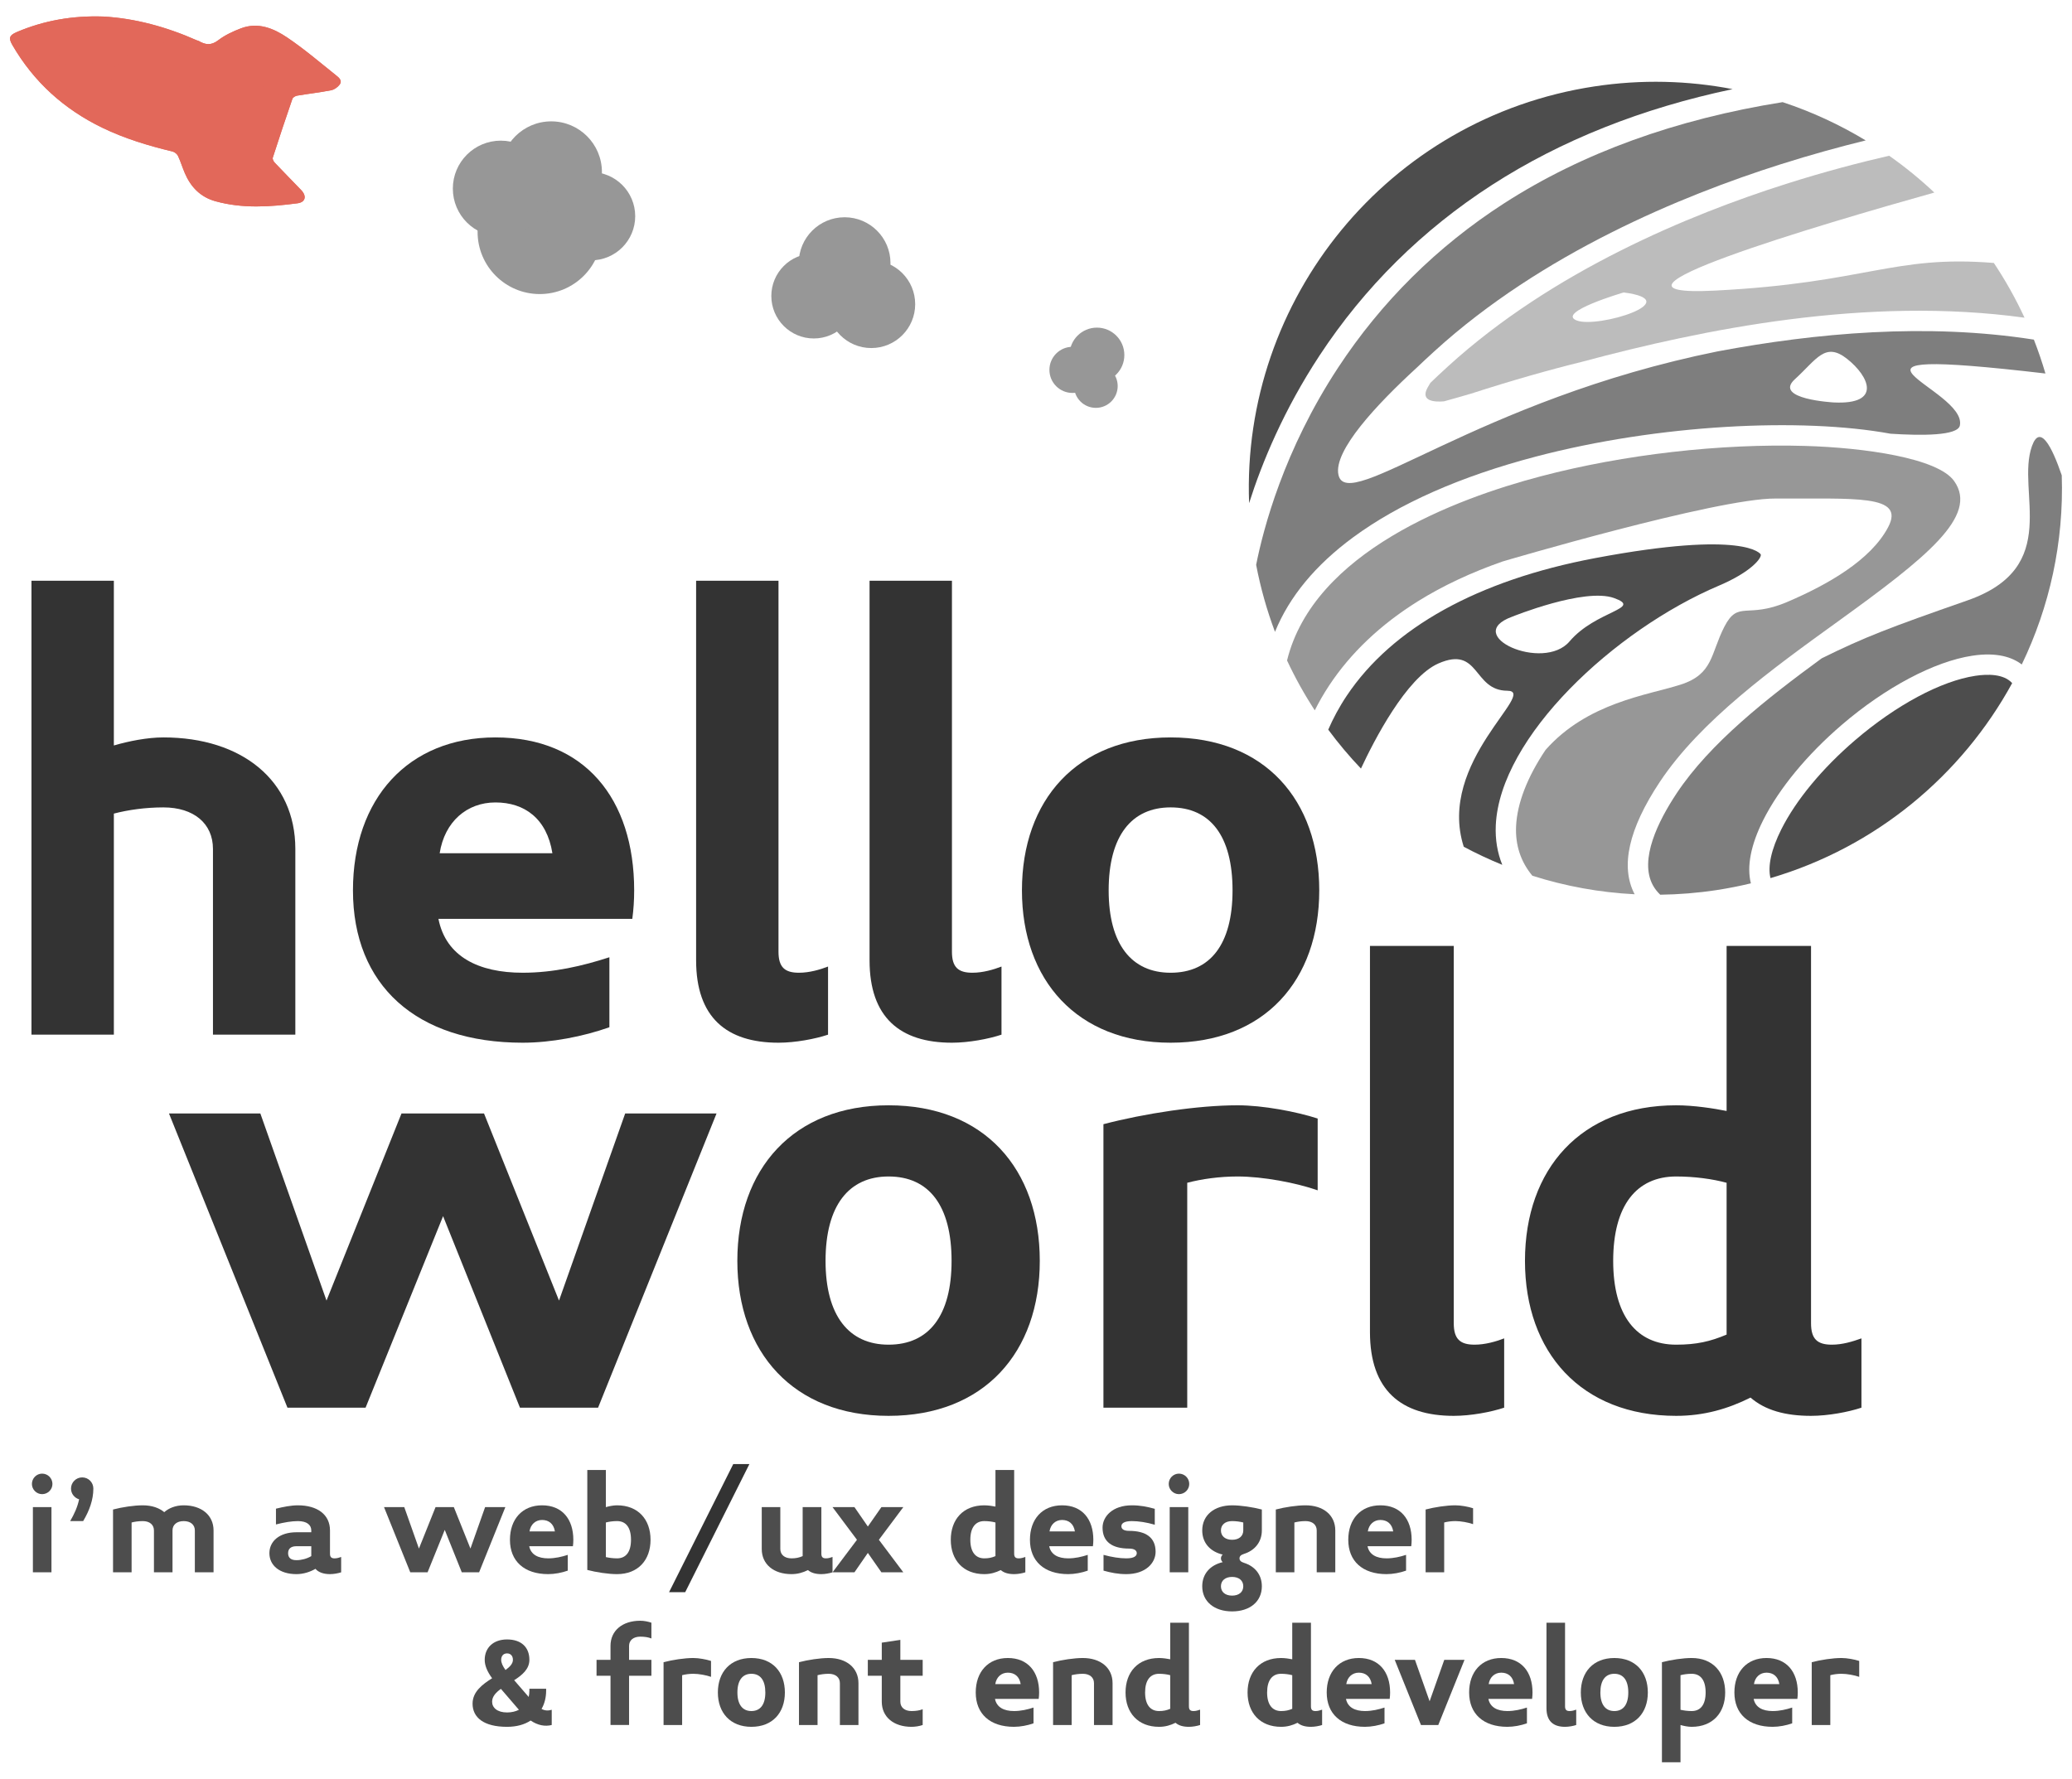 <?xml version="1.0" encoding="utf-8"?>
<!-- Generator: Adobe Illustrator 16.0.0, SVG Export Plug-In . SVG Version: 6.00 Build 0)  -->
<!DOCTYPE svg PUBLIC "-//W3C//DTD SVG 1.1//EN" "http://www.w3.org/Graphics/SVG/1.1/DTD/svg11.dtd">
<svg version="1.1" id="Layer_1" xmlns="http://www.w3.org/2000/svg" xmlns:xlink="http://www.w3.org/1999/xlink" x="0px" y="0px"
	 width="432.077px" height="371px" viewBox="0 0 432.077 371" enable-background="new 0 0 432.077 371" xml:space="preserve">
<g>
	<g>
		<path fill="#333333" d="M44.409,215.812v-38.749c0-5.296-4.004-8.654-10.333-8.654c-3.746,0-7.363,0.517-10.333,1.292v46.111
			H6.563v-94.678h17.179v34.357c3.1-0.904,6.975-1.679,10.333-1.679c16.404,0,27.512,9.042,27.512,23.25v38.749H44.409z"/>
		<path fill="#333333" d="M131.856,191.658H91.428c1.55,7.879,8.396,11.237,17.566,11.237c6.458,0,12.529-1.421,18.083-3.229v14.596
			c-5.425,1.938-12.141,3.229-18.083,3.229c-22.216,0-35.391-12.013-35.391-31.775c0-19.115,11.496-31.903,29.708-31.903
			c18.6,0,28.933,12.788,28.933,31.903C132.244,187.783,132.115,189.721,131.856,191.658z M103.311,167.375
			c-5.942,0-10.592,4.004-11.625,10.591h23.508C114.032,170.733,109.382,167.375,103.311,167.375z"/>
		<path fill="#333333" d="M162.341,217.491c-10.85,0-17.179-5.296-17.179-17.18v-79.178h17.179v77.37
			c0,3.229,1.292,4.392,4.263,4.392c2.196,0,4.392-0.646,6.071-1.291v14.207C169.962,216.716,165.829,217.491,162.341,217.491z"/>
		<path fill="#333333" d="M198.51,217.491c-10.85,0-17.179-5.296-17.179-17.18v-79.178h17.179v77.37
			c0,3.229,1.291,4.392,4.262,4.392c2.197,0,4.392-0.646,6.072-1.291v14.207C206.13,216.716,201.997,217.491,198.51,217.491z"/>
		<path fill="#333333" d="M244.108,217.491c-19.506,0-31.001-13.046-31.001-31.775c0-18.857,11.495-31.903,31.001-31.903
			c19.633,0,30.998,13.046,30.998,31.903C275.106,204.445,263.741,217.491,244.108,217.491z M244.108,168.408
			c-8.139,0-12.918,5.941-12.918,17.308c0,11.238,4.779,17.18,12.918,17.18c8.266,0,12.916-5.941,12.916-17.18
			C257.024,174.35,252.374,168.408,244.108,168.408z"/>
	</g>
	<g>
		<path fill="#333333" d="M124.719,293.614h-16.293l-16.03-39.944l-16.162,39.944H59.942L35.24,232.253h19.052l13.796,39.023
			l15.636-39.023h17.212l15.636,39.023l13.796-39.023h19.052L124.719,293.614z"/>
		<path fill="#333333" d="M185.293,295.321c-19.841,0-31.535-13.27-31.535-32.322c0-19.184,11.694-32.454,31.535-32.454
			c19.972,0,31.535,13.271,31.535,32.454C216.828,282.052,205.265,295.321,185.293,295.321z M185.293,245.393
			c-8.278,0-13.14,6.044-13.14,17.606c0,11.432,4.862,17.476,13.14,17.476c8.409,0,13.139-6.044,13.139-17.476
			C198.433,251.437,193.702,245.393,185.293,245.393z"/>
		<path fill="#333333" d="M258.088,245.393c-3.811,0-7.49,0.525-10.512,1.313v46.908h-17.475v-59.127
			c8.539-2.234,19.709-3.942,27.986-3.942c5.256,0,12.219,1.313,16.688,2.759v14.979
			C270.307,246.706,263.344,245.393,258.088,245.393z"/>
		<path fill="#333333" d="M303.155,295.321c-11.037,0-17.475-5.387-17.475-17.475v-80.545h17.475v78.705
			c0,3.285,1.314,4.468,4.336,4.468c2.234,0,4.469-0.657,6.176-1.313v14.453C310.909,294.534,306.704,295.321,303.155,295.321z"/>
		<path fill="#333333" d="M377.657,295.321c-5.387,0-9.592-1.182-12.613-3.81c-4.73,2.364-9.723,3.81-15.504,3.81
			c-19.84,0-31.535-13.27-31.535-32.322c0-19.184,11.695-32.454,31.535-32.454c3.68,0,7.883,0.657,10.512,1.183v-34.426h17.605
			v78.705c0,3.285,1.314,4.468,4.336,4.468c2.234,0,4.336-0.657,6.176-1.313v14.453
			C385.411,294.534,381.206,295.321,377.657,295.321z M360.051,246.706c-2.891-0.788-6.701-1.313-10.512-1.313
			c-8.277,0-13.139,6.044-13.139,17.606c0,11.432,4.861,17.476,13.139,17.476c4.205,0,7.096-0.657,10.512-2.103V246.706z"/>
	</g>
	<g>
		<path fill="#4D4D4D" d="M110.656,358.874c-1.281,0.845-2.94,1.311-4.92,1.311c-4.92,0-7.191-1.979-7.191-4.833
			c0-2.475,2.038-4.018,4.076-5.298c-1.048-1.428-1.543-2.68-1.543-3.844c0-2.475,1.747-4.25,4.658-4.25
			c2.94,0,4.658,1.601,4.658,4.25c0,1.922-1.485,3.174-3.174,4.25l3.028,3.494c0.087-0.407,0.146-0.844,0.146-1.339v-0.379h3.493
			v0.379c0,1.427-0.32,2.736-0.96,3.843c0.669,0.35,1.339,0.408,2.125,0.175v3.173C113.655,360.155,112.17,359.894,110.656,358.874z
			 M104.455,352.266c-1.048,0.757-1.834,1.602-1.834,2.679c0,1.252,1.077,2.242,3.115,2.242c0.96,0,1.776-0.205,2.475-0.554
			L104.455,352.266z M105.736,344.87c-0.786,0-1.223,0.554-1.223,1.34c0,0.641,0.32,1.311,0.903,2.125
			c0.902-0.67,1.543-1.31,1.543-2.125C106.959,345.366,106.464,344.87,105.736,344.87z"/>
		<path fill="#4D4D4D" d="M131.181,349.528v10.277h-3.872v-10.277h-2.912v-3.318h2.912v-2.911c0-3.202,2.504-5.241,6.201-5.241
			c0.786,0,1.66,0.176,2.329,0.408v3.29c-0.669-0.263-1.427-0.379-2.329-0.379c-1.427,0-2.329,0.757-2.329,1.922v2.911h4.658v3.318
			H131.181z"/>
		<path fill="#4D4D4D" d="M144.574,349.122c-0.844,0-1.66,0.115-2.329,0.291v10.393h-3.872v-13.101
			c1.892-0.495,4.367-0.874,6.201-0.874c1.165,0,2.708,0.291,3.697,0.611v3.319C147.281,349.413,145.738,349.122,144.574,349.122z"
			/>
		<path fill="#4D4D4D" d="M156.685,360.185c-4.396,0-6.987-2.94-6.987-7.162c0-4.25,2.591-7.191,6.987-7.191
			c4.425,0,6.987,2.941,6.987,7.191C163.672,357.244,161.11,360.185,156.685,360.185z M156.685,349.122
			c-1.834,0-2.912,1.338-2.912,3.9c0,2.533,1.077,3.872,2.912,3.872c1.863,0,2.911-1.339,2.911-3.872
			C159.596,350.46,158.548,349.122,156.685,349.122z"/>
		<path fill="#4D4D4D" d="M175.143,359.806v-8.733c0-1.194-0.902-1.95-2.329-1.95c-0.844,0-1.66,0.115-2.329,0.291v10.393h-3.872
			v-13.101c1.892-0.495,4.367-0.874,6.201-0.874c3.697,0,6.201,2.039,6.201,5.241v8.733H175.143z"/>
		<path fill="#4D4D4D" d="M190.079,360.185c-3.697,0-6.201-2.038-6.201-5.24v-5.416h-2.912v-3.318h2.912v-3.581l3.872-0.582v4.163
			h4.658v3.318h-4.658v5.416c0,1.193,0.902,1.95,2.329,1.95c0.902,0,1.66-0.116,2.329-0.378v3.289
			C191.738,360.039,190.865,360.185,190.079,360.185z"/>
		<path fill="#4D4D4D" d="M216.602,354.362h-9.114c0.35,1.775,1.893,2.532,3.959,2.532c1.457,0,2.824-0.319,4.076-0.728v3.29
			c-1.223,0.437-2.736,0.728-4.076,0.728c-5.006,0-7.976-2.707-7.976-7.162c0-4.309,2.591-7.191,6.697-7.191
			c4.191,0,6.522,2.883,6.522,7.191C216.689,353.488,216.66,353.925,216.602,354.362z M210.167,348.889
			c-1.34,0-2.389,0.902-2.621,2.388h5.299C212.583,349.646,211.535,348.889,210.167,348.889z"/>
		<path fill="#4D4D4D" d="M228.131,359.806v-8.733c0-1.194-0.902-1.95-2.328-1.95c-0.846,0-1.66,0.115-2.33,0.291v10.393H219.6
			v-13.101c1.893-0.495,4.368-0.874,6.204-0.874c3.697,0,6.201,2.039,6.201,5.241v8.733H228.131z"/>
		<path fill="#4D4D4D" d="M247.928,360.185c-1.193,0-2.125-0.262-2.795-0.844c-1.049,0.523-2.154,0.844-3.436,0.844
			c-4.396,0-6.986-2.94-6.986-7.162c0-4.25,2.59-7.191,6.986-7.191c0.816,0,1.748,0.146,2.33,0.263v-7.628h3.9v17.439
			c0,0.728,0.291,0.989,0.961,0.989c0.494,0,0.961-0.146,1.369-0.291v3.202C249.647,360.01,248.715,360.185,247.928,360.185z
			 M244.028,349.413c-0.641-0.176-1.486-0.291-2.33-0.291c-1.834,0-2.91,1.338-2.91,3.9c0,2.533,1.076,3.872,2.91,3.872
			c0.932,0,1.572-0.146,2.33-0.466V349.413z"/>
		<path fill="#4D4D4D" d="M273.374,360.185c-1.193,0-2.125-0.262-2.795-0.844c-1.049,0.523-2.154,0.844-3.436,0.844
			c-4.396,0-6.986-2.94-6.986-7.162c0-4.25,2.59-7.191,6.986-7.191c0.816,0,1.748,0.146,2.33,0.263v-7.628h3.9v17.439
			c0,0.728,0.291,0.989,0.961,0.989c0.494,0,0.961-0.146,1.369-0.291v3.202C275.092,360.01,274.161,360.185,273.374,360.185z
			 M269.473,349.413c-0.641-0.176-1.486-0.291-2.33-0.291c-1.834,0-2.91,1.338-2.91,3.9c0,2.533,1.076,3.872,2.91,3.872
			c0.932,0,1.572-0.146,2.33-0.466V349.413z"/>
		<path fill="#4D4D4D" d="M289.793,354.362h-9.113c0.35,1.775,1.893,2.532,3.959,2.532c1.457,0,2.824-0.319,4.076-0.728v3.29
			c-1.223,0.437-2.736,0.728-4.076,0.728c-5.006,0-7.977-2.707-7.977-7.162c0-4.309,2.592-7.191,6.697-7.191
			c4.191,0,6.521,2.883,6.521,7.191C289.881,353.488,289.852,353.925,289.793,354.362z M283.36,348.889
			c-1.34,0-2.389,0.902-2.621,2.388h5.299C285.776,349.646,284.727,348.889,283.36,348.889z"/>
		<path fill="#4D4D4D" d="M299.926,359.806h-3.611l-5.473-13.596h4.221l3.057,8.646l3.057-8.646h4.223L299.926,359.806z"/>
		<path fill="#4D4D4D" d="M319.489,354.362h-9.111c0.35,1.775,1.893,2.532,3.959,2.532c1.455,0,2.824-0.319,4.076-0.728v3.29
			c-1.223,0.437-2.736,0.728-4.076,0.728c-5.008,0-7.977-2.707-7.977-7.162c0-4.309,2.59-7.191,6.695-7.191
			c4.193,0,6.521,2.883,6.521,7.191C319.577,353.488,319.547,353.925,319.489,354.362z M313.055,348.889
			c-1.34,0-2.387,0.902-2.619,2.388h5.297C315.471,349.646,314.424,348.889,313.055,348.889z"/>
		<path fill="#4D4D4D" d="M326.362,360.185c-2.447,0-3.873-1.193-3.873-3.872v-17.847h3.873v17.439c0,0.728,0.291,0.989,0.959,0.989
			c0.496,0,0.99-0.146,1.369-0.291v3.202C328.079,360.01,327.147,360.185,326.362,360.185z"/>
		<path fill="#4D4D4D" d="M336.637,360.185c-4.396,0-6.986-2.94-6.986-7.162c0-4.25,2.59-7.191,6.986-7.191
			c4.426,0,6.988,2.941,6.988,7.191C343.625,357.244,341.063,360.185,336.637,360.185z M336.637,349.122
			c-1.834,0-2.91,1.338-2.91,3.9c0,2.533,1.076,3.872,2.91,3.872c1.863,0,2.912-1.339,2.912-3.872
			C339.549,350.46,338.5,349.122,336.637,349.122z"/>
		<path fill="#4D4D4D" d="M352.768,360.185c-0.758,0-1.631-0.175-2.33-0.379v7.773h-3.873v-20.874
			c1.893-0.495,4.367-0.874,6.203-0.874c4.395,0,6.986,2.941,6.986,7.191C359.754,357.244,357.163,360.185,352.768,360.185z
			 M352.768,349.122c-0.846,0-1.66,0.115-2.33,0.291v7.22c0.67,0.146,1.484,0.262,2.33,0.262c1.863,0,2.91-1.339,2.91-3.872
			C355.678,350.46,354.631,349.122,352.768,349.122z"/>
		<path fill="#4D4D4D" d="M374.805,354.362h-9.111c0.35,1.775,1.893,2.532,3.959,2.532c1.455,0,2.824-0.319,4.076-0.728v3.29
			c-1.223,0.437-2.736,0.728-4.076,0.728c-5.008,0-7.977-2.707-7.977-7.162c0-4.309,2.59-7.191,6.695-7.191
			c4.193,0,6.521,2.883,6.521,7.191C374.893,353.488,374.864,353.925,374.805,354.362z M368.372,348.889
			c-1.34,0-2.387,0.902-2.619,2.388h5.297C370.788,349.646,369.741,348.889,368.372,348.889z"/>
		<path fill="#4D4D4D" d="M384.006,349.122c-0.846,0-1.66,0.115-2.33,0.291v10.393h-3.873v-13.101
			c1.893-0.495,4.367-0.874,6.203-0.874c1.164,0,2.707,0.291,3.697,0.611v3.319C386.713,349.413,385.17,349.122,384.006,349.122z"/>
	</g>
	<g>
		<path fill="#4D4D4D" d="M8.781,311.653c-1.165,0-2.125-0.961-2.125-2.126c0-1.193,0.96-2.154,2.125-2.154
			c1.194,0,2.154,0.961,2.154,2.154C10.936,310.692,9.975,311.653,8.781,311.653z M10.732,327.956H6.86V314.36h3.872V327.956z"/>
		<path fill="#4D4D4D" d="M17.341,317.272h-2.708c0.874-1.485,1.543-3,1.863-4.543c-0.961-0.291-1.688-1.164-1.688-2.241
			c0-1.281,1.048-2.329,2.329-2.329c1.31,0,2.329,1.048,2.329,2.329C19.466,312.817,18.651,315.089,17.341,317.272z"/>
		<path fill="#4D4D4D" d="M40.632,327.956v-8.733c0-1.194-0.902-1.95-2.329-1.95s-2.329,0.756-2.329,1.95v8.733h-3.872v-8.733
			c0-1.194-0.902-1.95-2.329-1.95c-0.844,0-1.66,0.115-2.329,0.291v10.393h-3.872v-13.101c1.893-0.495,4.367-0.874,6.201-0.874
			c1.979,0,3.464,0.583,4.483,1.428c0.903-0.816,2.329-1.428,4.047-1.428c3.697,0,6.23,2.039,6.23,5.241v8.733H40.632z"/>
		<path fill="#4D4D4D" d="M68.813,328.335c-1.339,0-2.417-0.379-3.028-1.106c-1.106,0.641-2.504,1.106-3.959,1.106
			c-3.581,0-5.648-1.863-5.648-4.367c0-2.475,2.067-4.367,5.648-4.367h3.086v-0.378c0-1.165-0.932-1.95-2.795-1.95
			c-1.31,0-2.853,0.262-4.571,0.698v-3.29c1.572-0.379,3.144-0.699,4.571-0.699c4.018,0,6.696,1.893,6.696,5.241v4.833
			c0,0.728,0.291,0.989,0.961,0.989c0.495,0,0.96-0.146,1.368-0.291v3.202C70.531,328.16,69.6,328.335,68.813,328.335z
			 M64.912,322.513h-3.086c-1.194,0-1.747,0.553-1.747,1.455c0,0.932,0.553,1.456,1.747,1.456c1.019,0,2.154-0.292,3.086-0.845
			V322.513z"/>
		<path fill="#4D4D4D" d="M99.907,327.956h-3.61l-3.552-8.85l-3.581,8.85h-3.61l-5.473-13.596h4.222l3.057,8.646l3.465-8.646h3.814
			l3.464,8.646l3.057-8.646h4.221L99.907,327.956z"/>
		<path fill="#4D4D4D" d="M119.472,322.513h-9.113c0.349,1.775,1.892,2.532,3.959,2.532c1.456,0,2.824-0.319,4.076-0.728v3.29
			c-1.223,0.437-2.736,0.728-4.076,0.728c-5.008,0-7.977-2.707-7.977-7.162c0-4.309,2.591-7.191,6.696-7.191
			c4.192,0,6.521,2.883,6.521,7.191C119.559,321.639,119.53,322.075,119.472,322.513z M113.037,317.039
			c-1.339,0-2.387,0.902-2.62,2.388h5.299C115.454,317.796,114.406,317.039,113.037,317.039z"/>
		<path fill="#4D4D4D" d="M128.671,328.335c-1.834,0-4.309-0.379-6.201-0.873v-20.846h3.872v7.744
			c0.699-0.203,1.572-0.379,2.329-0.379c4.396,0,6.987,2.941,6.987,7.191C135.659,325.395,133.067,328.335,128.671,328.335z
			 M128.671,317.272c-0.844,0-1.66,0.115-2.329,0.291v7.22c0.669,0.146,1.485,0.262,2.329,0.262c1.863,0,2.912-1.339,2.912-3.872
			C131.583,318.61,130.535,317.272,128.671,317.272z"/>
		<path fill="#4D4D4D" d="M171.28,328.335c-1.193,0-2.125-0.262-2.795-0.844c-1.048,0.523-2.154,0.844-3.435,0.844
			c-3.698,0-6.202-2.038-6.202-5.24v-8.734h3.873v8.734c0,1.193,0.902,1.95,2.329,1.95c0.932,0,1.572-0.146,2.329-0.466V314.36
			h3.901v9.695c0,0.728,0.292,0.989,0.961,0.989c0.495,0,0.961-0.146,1.368-0.291v3.202
			C172.998,328.16,172.066,328.335,171.28,328.335z"/>
		<path fill="#4D4D4D" d="M183.799,327.956l-2.824-4.047l-2.795,4.047h-4.571l5.095-6.783l-5.095-6.813h4.571l2.795,4.047
			l2.824-4.047h4.571l-5.095,6.813l5.095,6.783H183.799z"/>
		<path fill="#4D4D4D" d="M211.486,328.335c-1.193,0-2.125-0.262-2.795-0.844c-1.049,0.523-2.154,0.844-3.436,0.844
			c-4.396,0-6.987-2.94-6.987-7.162c0-4.25,2.591-7.191,6.987-7.191c0.816,0,1.748,0.146,2.33,0.263v-7.628h3.9v17.439
			c0,0.728,0.291,0.989,0.961,0.989c0.494,0,0.961-0.146,1.369-0.291v3.202C213.205,328.16,212.273,328.335,211.486,328.335z
			 M207.585,317.563c-0.641-0.176-1.486-0.291-2.33-0.291c-1.833,0-2.911,1.338-2.911,3.9c0,2.533,1.077,3.872,2.911,3.872
			c0.932,0,1.572-0.146,2.33-0.466V317.563z"/>
		<path fill="#4D4D4D" d="M227.907,322.513h-9.112c0.35,1.775,1.893,2.532,3.959,2.532c1.455,0,2.824-0.319,4.076-0.728v3.29
			c-1.223,0.437-2.736,0.728-4.076,0.728c-5.008,0-7.978-2.707-7.978-7.162c0-4.309,2.59-7.191,6.696-7.191
			c4.194,0,6.522,2.883,6.522,7.191C227.995,321.639,227.965,322.075,227.907,322.513z M221.473,317.039
			c-1.34,0-2.387,0.902-2.619,2.388h5.297C223.889,317.796,222.842,317.039,221.473,317.039z"/>
		<path fill="#4D4D4D" d="M234.866,328.335c-1.719,0-3.174-0.291-4.746-0.728v-3.29c1.689,0.466,3.377,0.728,4.746,0.728
			c1.688,0,2.184-0.524,2.184-1.077c0-0.523-0.438-0.961-1.602-0.961c-3.494,0-5.531-1.396-5.531-4.367
			c0-2.328,2.096-4.658,6.113-4.658c1.746,0,3.203,0.291,4.775,0.729v3.318c-1.689-0.494-3.379-0.756-4.775-0.756
			c-1.689,0-2.184,0.523-2.184,1.076c0,0.554,0.465,0.961,1.602,0.961c3.521,0,5.531,1.397,5.531,4.367
			C240.979,326.006,238.913,328.335,234.866,328.335z"/>
		<path fill="#4D4D4D" d="M245.84,311.653c-1.164,0-2.125-0.961-2.125-2.126c0-1.193,0.961-2.154,2.125-2.154
			c1.193,0,2.154,0.961,2.154,2.154C247.995,310.692,247.034,311.653,245.84,311.653z M247.792,327.956h-3.873V314.36h3.873V327.956
			z"/>
		<path fill="#4D4D4D" d="M263.135,319.223c0,2.416-1.486,4.192-3.727,4.891c-0.641,0.204-0.932,0.495-0.932,0.932
			s0.291,0.728,0.932,0.932c2.299,0.728,3.727,2.476,3.727,4.892c0,3.202-2.504,5.24-6.201,5.24c-3.699,0-6.23-2.038-6.23-5.24
			c0-2.592,1.658-4.426,4.279-5.037c-0.176-0.116-0.379-0.437-0.379-0.786c0-0.349,0.203-0.669,0.379-0.786
			c-2.621-0.611-4.279-2.445-4.279-5.036c0-3.202,2.531-5.241,6.23-5.241c1.805,0,4.309,0.379,6.201,0.874V319.223z
			 M256.934,317.272c-1.428,0-2.33,0.756-2.33,1.95c0,1.193,0.902,1.95,2.33,1.95c1.426,0,2.328-0.757,2.328-1.95v-1.659
			C258.592,317.388,257.749,317.272,256.934,317.272z M256.934,328.917c-1.428,0-2.33,0.758-2.33,1.951s0.902,1.95,2.33,1.95
			c1.426,0,2.328-0.757,2.328-1.95S258.36,328.917,256.934,328.917z"/>
		<path fill="#4D4D4D" d="M274.577,327.956v-8.733c0-1.194-0.902-1.95-2.33-1.95c-0.844,0-1.658,0.115-2.328,0.291v10.393h-3.873
			v-13.101c1.893-0.495,4.367-0.874,6.201-0.874c3.699,0,6.203,2.039,6.203,5.241v8.733H274.577z"/>
		<path fill="#4D4D4D" d="M294.286,322.513h-9.111c0.35,1.775,1.893,2.532,3.959,2.532c1.455,0,2.824-0.319,4.076-0.728v3.29
			c-1.223,0.437-2.736,0.728-4.076,0.728c-5.008,0-7.977-2.707-7.977-7.162c0-4.309,2.59-7.191,6.695-7.191
			c4.193,0,6.521,2.883,6.521,7.191C294.374,321.639,294.344,322.075,294.286,322.513z M287.852,317.039
			c-1.34,0-2.387,0.902-2.619,2.388h5.297C290.268,317.796,289.221,317.039,287.852,317.039z"/>
		<path fill="#4D4D4D" d="M303.487,317.272c-0.844,0-1.66,0.115-2.33,0.291v10.393h-3.871v-13.101
			c1.893-0.495,4.367-0.874,6.201-0.874c1.164,0,2.707,0.291,3.697,0.611v3.319C306.194,317.563,304.651,317.272,303.487,317.272z"
			/>
	</g>
	<g>
		<path fill="#333333" d="M142.888,332.097h-3.367l13.386-26.719h3.366L142.888,332.097z"/>
	</g>
	<g>
		<path fill="#E2685A" d="M70.826,17.649c-0.405,0.545-1.127,1.05-1.785,1.179c-2.341,0.457-4.72,0.726-7.075,1.121
			c-0.364,0.063-0.882,0.354-0.987,0.66c-1.41,4.079-2.774,8.176-4.095,12.284c-0.09,0.277,0.158,0.771,0.397,1.026
			c1.822,1.928,3.692,3.813,5.528,5.73c1.197,1.251,0.897,2.533-0.764,2.751c-5.725,0.752-11.46,1.148-17.133-0.431
			c-3.122-0.87-5.131-2.966-6.374-5.868c-0.507-1.181-0.874-2.428-1.424-3.586c-0.191-0.402-0.703-0.81-1.139-0.915
			c-5.041-1.207-9.981-2.697-14.66-4.967C13.35,22.771,7.05,17.089,2.594,9.415c-0.867-1.494-0.661-2.07,0.978-2.76
			c5.639-2.378,11.533-3.422,17.966-3.207c6.598,0.367,13.179,2.158,19.503,4.962c0.126,0.055,0.278,0.062,0.396,0.131
			c1.387,0.815,2.601,0.986,4.067-0.144c1.394-1.072,3.077-1.849,4.735-2.482c3.544-1.354,6.787-0.02,9.621,1.889
			c3.563,2.396,6.847,5.212,10.209,7.9C70.633,16.153,71.461,16.795,70.826,17.649z"/>
		<path fill="#E2685A" d="M70.069,15.704c-3.363-2.688-6.646-5.504-10.209-7.9c-2.834-1.908-6.077-3.243-9.621-1.889
			c-1.659,0.634-3.342,1.41-4.735,2.482c-1.466,1.13-2.68,0.959-4.067,0.144c-0.117-0.069-0.269-0.076-0.396-0.131
			c-6.324-2.804-12.905-4.595-19.503-4.962C15.105,3.233,9.211,4.277,3.572,6.655c-1.639,0.689-1.845,1.266-0.978,2.76
			c4.456,7.674,10.756,13.356,18.721,17.22c4.678,2.27,9.619,3.76,14.66,4.967c0.437,0.105,0.948,0.513,1.139,0.915
			c0.551,1.158,0.917,2.405,1.424,3.586c1.243,2.902,3.252,4.998,6.374,5.868c5.673,1.579,11.408,1.183,17.133,0.431
			c1.662-0.218,1.961-1.5,0.764-2.751c-1.836-1.917-3.706-3.803-5.528-5.73c-0.239-0.255-0.487-0.749-0.397-1.026
			c1.321-4.108,2.685-8.205,4.095-12.284c0.105-0.306,0.623-0.598,0.987-0.66c2.355-0.396,4.734-0.664,7.075-1.121
			c0.657-0.129,1.38-0.634,1.785-1.179C71.461,16.795,70.633,16.153,70.069,15.704z M59.012,39.9
			c-1.883,0.087-3.377,0.254-4.862,0.202c-2.107-0.072-4.212-0.257-6.311-0.479c-4.236-0.448-6.128-2.379-7.443-7.014
			c4.334,0.784,8.641,1.529,12.93,2.369c0.664,0.13,1.334,0.582,1.846,1.053C56.38,37.145,57.495,38.358,59.012,39.9z
			 M54.376,31.125c-0.261,0.808-0.558,1.003-1.355,0.831c-7.349-1.592-14.737-3.02-22.046-4.773
			c-5.367-1.288-10.319-3.736-14.81-6.931c-4.217-3.001-7.732-6.746-10.449-11.336c3.636-1.41,7.311-2.216,11.118-2.495
			c8.353-0.617,16.14,1.574,23.654,4.889c5.924,2.612,11.739,5.467,17.778,8.294C56.916,23.572,55.599,27.333,54.376,31.125z
			 M59.885,17.137c-0.214,0.025-0.467-0.069-0.668-0.173c-3.062-1.574-6.115-3.167-9.18-4.736c-0.91-0.469-1.849-0.873-2.855-1.347
			c3.949-2.865,6.094-3.212,9.933-1.273c3.354,1.691,6.235,3.975,9.264,6.699C64.012,16.612,61.95,16.887,59.885,17.137z"/>
		<path fill="#E2685A" d="M53.326,34.979c-4.289-0.84-8.596-1.585-12.93-2.369c1.315,4.635,3.207,6.565,7.443,7.014
			c2.098,0.223,4.204,0.407,6.311,0.479c1.485,0.052,2.979-0.115,4.862-0.202c-1.517-1.542-2.632-2.756-3.841-3.869
			C54.66,35.561,53.989,35.108,53.326,34.979z"/>
		<path fill="#E2685A" d="M47.182,10.881c1.007,0.474,1.945,0.878,2.855,1.347c3.065,1.569,6.118,3.162,9.18,4.736
			c0.201,0.104,0.454,0.198,0.668,0.173c2.065-0.25,4.127-0.524,6.493-0.83c-3.028-2.725-5.909-5.008-9.264-6.699
			C53.275,7.669,51.131,8.016,47.182,10.881z"/>
		<g>
			<path fill="#E2685A" d="M16.834,6.421C13.027,6.7,9.352,7.506,5.716,8.916c2.716,4.59,6.232,8.335,10.449,11.336
				c4.491,3.194,9.442,5.643,14.81,6.931c7.31,1.754,14.697,3.182,22.046,4.773c0.797,0.172,1.094-0.023,1.355-0.831
				c1.223-3.792,2.54-7.553,3.89-11.521c-6.039-2.827-11.854-5.682-17.778-8.294C32.974,7.995,25.187,5.804,16.834,6.421z
				 M16.223,16.861c-2.286-0.113-4.073-2.143-3.927-4.46c0.14-2.227,2.226-3.998,4.543-3.854c2.249,0.141,3.967,2.153,3.848,4.509
				C20.575,15.296,18.599,16.98,16.223,16.861z M25.828,20.042c-2.701-0.255-4.191-1.761-4.152-4.389
				c0.033-2.112,2.068-4.171,4.146-4.02c2.536,0.183,4.38,2.141,4.212,4.219C30.001,18.236,28.097,20.257,25.828,20.042z
				 M35.016,23.247c-2.182-0.165-4.078-2.212-3.901-4.398c0.195-2.413,1.887-4.051,4.566-3.954c2.297,0.083,4,2.101,3.875,4.493
				C39.442,21.578,37.277,23.419,35.016,23.247z"/>
			<path fill="#E2685A" d="M35.682,14.895c-2.679-0.097-4.371,1.541-4.566,3.954c-0.177,2.187,1.719,4.233,3.901,4.398
				c2.261,0.172,4.426-1.669,4.541-3.859C39.682,16.995,37.979,14.978,35.682,14.895z M35.226,21.794
				c-1.416-0.06-2.67-1.38-2.672-2.812c-0.002-1.37,1.385-2.651,2.833-2.619c1.537,0.038,2.724,1.23,2.71,2.729
				C38.083,20.629,36.772,21.862,35.226,21.794z"/>
			<path fill="#E2685A" d="M25.822,11.634c-2.079-0.151-4.113,1.907-4.146,4.02c-0.039,2.628,1.451,4.134,4.152,4.389
				c2.269,0.215,4.174-1.806,4.207-4.189C30.202,13.774,28.358,11.816,25.822,11.634z M25.711,18.634
				c-1.348-0.041-2.724-1.559-2.611-2.883c0.125-1.455,1.485-2.71,2.863-2.635c1.569,0.083,2.775,1.479,2.666,3.087
				C28.544,17.455,27.081,18.673,25.711,18.634z"/>
			<path fill="#E2685A" d="M16.84,8.548c-2.317-0.145-4.403,1.627-4.543,3.854c-0.146,2.317,1.641,4.347,3.927,4.46
				c2.376,0.119,4.352-1.565,4.464-3.805C20.807,10.701,19.088,8.688,16.84,8.548z M16.448,15.392
				c-1.681-0.121-2.821-1.329-2.715-2.872c0.097-1.399,1.519-2.594,2.982-2.507c1.425,0.086,2.653,1.51,2.532,2.937
				C19.119,14.461,17.929,15.501,16.448,15.392z"/>
			<path fill="#E2685A" d="M35.386,16.363c-1.447-0.032-2.835,1.249-2.833,2.619c0.002,1.432,1.256,2.752,2.672,2.812
				c1.546,0.068,2.857-1.165,2.871-2.701C38.11,17.594,36.922,16.401,35.386,16.363z"/>
			<path fill="#E2685A" d="M25.963,13.116c-1.378-0.075-2.739,1.18-2.863,2.635c-0.113,1.324,1.263,2.842,2.611,2.883
				c1.37,0.039,2.833-1.179,2.918-2.431C28.739,14.596,27.533,13.199,25.963,13.116z"/>
			<path fill="#E2685A" d="M16.715,10.013c-1.463-0.087-2.885,1.107-2.982,2.507c-0.106,1.543,1.034,2.751,2.715,2.872
				c1.481,0.109,2.671-0.931,2.799-2.442C19.368,11.522,18.14,10.099,16.715,10.013z"/>
		</g>
	</g>
	<g>
		<circle fill="#979797" cx="112.556" cy="48.372" r="12.964"/>
		<g>
			<circle fill="#979797" cx="114.946" cy="35.888" r="10.574"/>
			<circle fill="#979797" cx="104.432" cy="39.337" r="10"/>
		</g>
	</g>
	<circle fill="#979797" cx="123.253" cy="45.095" r="9.207"/>
	<g>
		<circle fill="#979797" cx="181.692" cy="63.444" r="9.153"/>
		<circle fill="#979797" cx="176.129" cy="54.881" r="9.564"/>
	</g>
	<circle fill="#979797" cx="169.704" cy="61.739" r="8.858"/>
	<circle fill="#979797" cx="228.744" cy="74.055" r="5.718"/>
	<circle fill="#979797" cx="223.649" cy="77.149" r="4.813"/>
	<circle fill="#979797" cx="228.522" cy="80.522" r="4.551"/>
	<path fill="#7E7E7E" d="M423.721,93.063c-3.369,9.464,6.447,25.225-13.461,32.177c-16.307,5.694-21.42,7.639-30.379,12.076
		c-11.459,8.38-23.311,17.708-30.234,28.135c-3.854,5.802-7.846,13.835-4.988,19.158c0.404,0.754,0.936,1.42,1.551,2.011
		c3.867-0.051,7.777-0.36,11.713-0.957c2.439-0.371,4.836-0.847,7.193-1.414c-0.889-3.487-0.033-8.016,2.566-13.183
		c3.32-6.599,9.141-13.659,16.393-19.881c9.117-7.824,19.289-13.214,27.211-14.415c5.211-0.791,8.395,0.357,10.316,1.828
		c5.791-12.005,8.801-25.473,8.338-39.454C427.883,93.146,425.405,88.328,423.721,93.063z"/>
	<path fill="#4D4D4D" d="M311.918,172.157c0.83-18.439,24.727-40.741,46.527-50.001c6.754-2.868,8.953-5.777,8.73-6.509
		c-0.016-0.054-3.063-5.172-34.586,0.772c-24.381,4.596-42.273,14.515-51.744,28.687c-1.611,2.409-2.877,4.811-3.865,7.087
		c2.109,2.854,4.387,5.563,6.822,8.115c2.705-5.797,9.461-18.992,16.158-21.925c8.643-3.784,7.154,5.659,14.352,5.691
		c6.623,0.029-14.768,14.773-9.074,32.544c2.604,1.394,5.287,2.649,8.035,3.771C312.247,177.863,311.786,175.108,311.918,172.157z
		 M315.342,128.631c0,0,15.035-6.104,21.217-3.896c6.182,2.211-3.779,2.599-9.258,9.05
		C321.825,140.236,304.688,132.496,315.342,128.631z"/>
	<path fill="#4D4D4D" d="M419.6,142.491c-1.756-1.956-5.137-1.916-7.68-1.529c-7.168,1.087-16.547,6.111-25.086,13.44
		c-6.836,5.866-12.293,12.46-15.367,18.568c-2.105,4.189-2.877,7.753-2.264,10.188C391.239,176.684,409.079,161.715,419.6,142.491z"
		/>
	<path fill="#4D4D4D" d="M275.153,74.177c9.377-14.276,21.482-26.256,35.98-35.605c14.424-9.302,31.248-15.994,50.174-19.98
		c-9.256-1.79-18.971-2.063-28.826-0.567c-43.066,6.536-73.613,44.403-72.004,86.924C263.178,96.449,267.692,85.537,275.153,74.177z
		"/>
	<path fill="#7E7E7E" d="M426.536,77.906c-0.703-2.407-1.51-4.764-2.41-7.067c-22.305-3.499-45.41-1.4-65.943,2.452
		c-50.18,10.141-77.301,34.03-79.076,25.744c-1.076-5.023,7.99-14.688,16.328-22.339c1.104-1.058,2.344-2.212,3.74-3.482
		c22.354-20.354,51.52-32.396,72.051-38.915c6.467-2.053,12.508-3.701,17.83-5.01c-5.432-3.287-11.24-5.974-17.322-7.983
		c-22.264,3.553-41.791,10.602-58.092,21.114c-13.953,8.997-25.596,20.546-34.613,34.277
		c-11.303,17.207-15.594,33.591-17.082,41.126c0.926,4.836,2.248,9.502,3.93,13.969c2.973-7.315,8.428-13.922,16.309-19.725
		c9.561-7.036,22.367-12.697,38.068-16.826c25.637-6.743,55.428-8.184,73.971-4.776c6.494,0.424,14.01,0.439,14.467-1.699
		C410.354,80.995,374.989,71.898,426.536,77.906z M382.417,83.944c0,0-12.711-0.672-8.143-4.831s6.314-7.89,10.91-4.254
		C389.778,78.494,392.5,84.436,382.417,83.944z"/>
	<path fill="#979797" d="M407.5,100.339c-3.426-4.83-18.848-6.965-31.014-7.325c-17.76-0.526-37.865,1.779-55.158,6.328
		c-17.818,4.687-47.357,15.756-52.939,38.42c1.693,3.625,3.627,7.099,5.783,10.401c0.836-1.667,1.816-3.396,2.982-5.16
		c4.498-6.818,10.748-12.745,18.574-17.617c5.178-3.223,11.066-5.981,17.6-8.267c-0.018,0.003,44.646-13.207,56.922-13.134
		c16.479,0.1,27.123-0.938,23.492,5.967c-3.633,6.906-12.674,12.033-21.084,15.62c-8.408,3.587-10.18-0.478-13.08,5.162
		c-2.898,5.64-2.256,9.875-9.143,12.075c-6.885,2.199-19.416,3.733-28.139,13.61c-3.799,5.667-5.928,11.123-6.145,15.928
		c-0.178,3.944,0.967,7.39,3.393,10.314c6.824,2.171,13.982,3.498,21.332,3.866c-3.025-5.751-1.266-13.631,5.236-23.422
		c8.506-12.808,23.625-23.717,36.963-33.343C401.719,116.311,412.665,107.616,407.5,100.339z"/>
	<path fill="#BCBCBC" d="M415.78,54.848c-21.035-1.705-26.52,4.161-58.152,5.765c-29.957,1.521,22.121-13.824,45.74-20.45
		c-2.955-2.783-6.104-5.35-9.42-7.681c-6.113,1.408-13.482,3.328-21.521,5.885c-20.104,6.39-48.633,18.165-70.398,37.982
		c-1.457,1.326-2.691,2.484-3.744,3.499c-0.223,0.362-0.422,0.698-0.584,0.992c-1.613,2.918,1.543,3.032,3.424,2.871
		c1.777-0.488,3.697-1.04,5.668-1.616c8.68-2.803,16.369-4.972,23.152-6.643c25.254-6.777,59.338-13.723,92.23-9.187
		C420.329,62.269,418.186,58.455,415.78,54.848z M328.807,66.85c-4.406-1.694,9.777-5.849,9.777-5.849
		C351.958,62.726,333.211,68.543,328.807,66.85z"/>
</g>
</svg>
